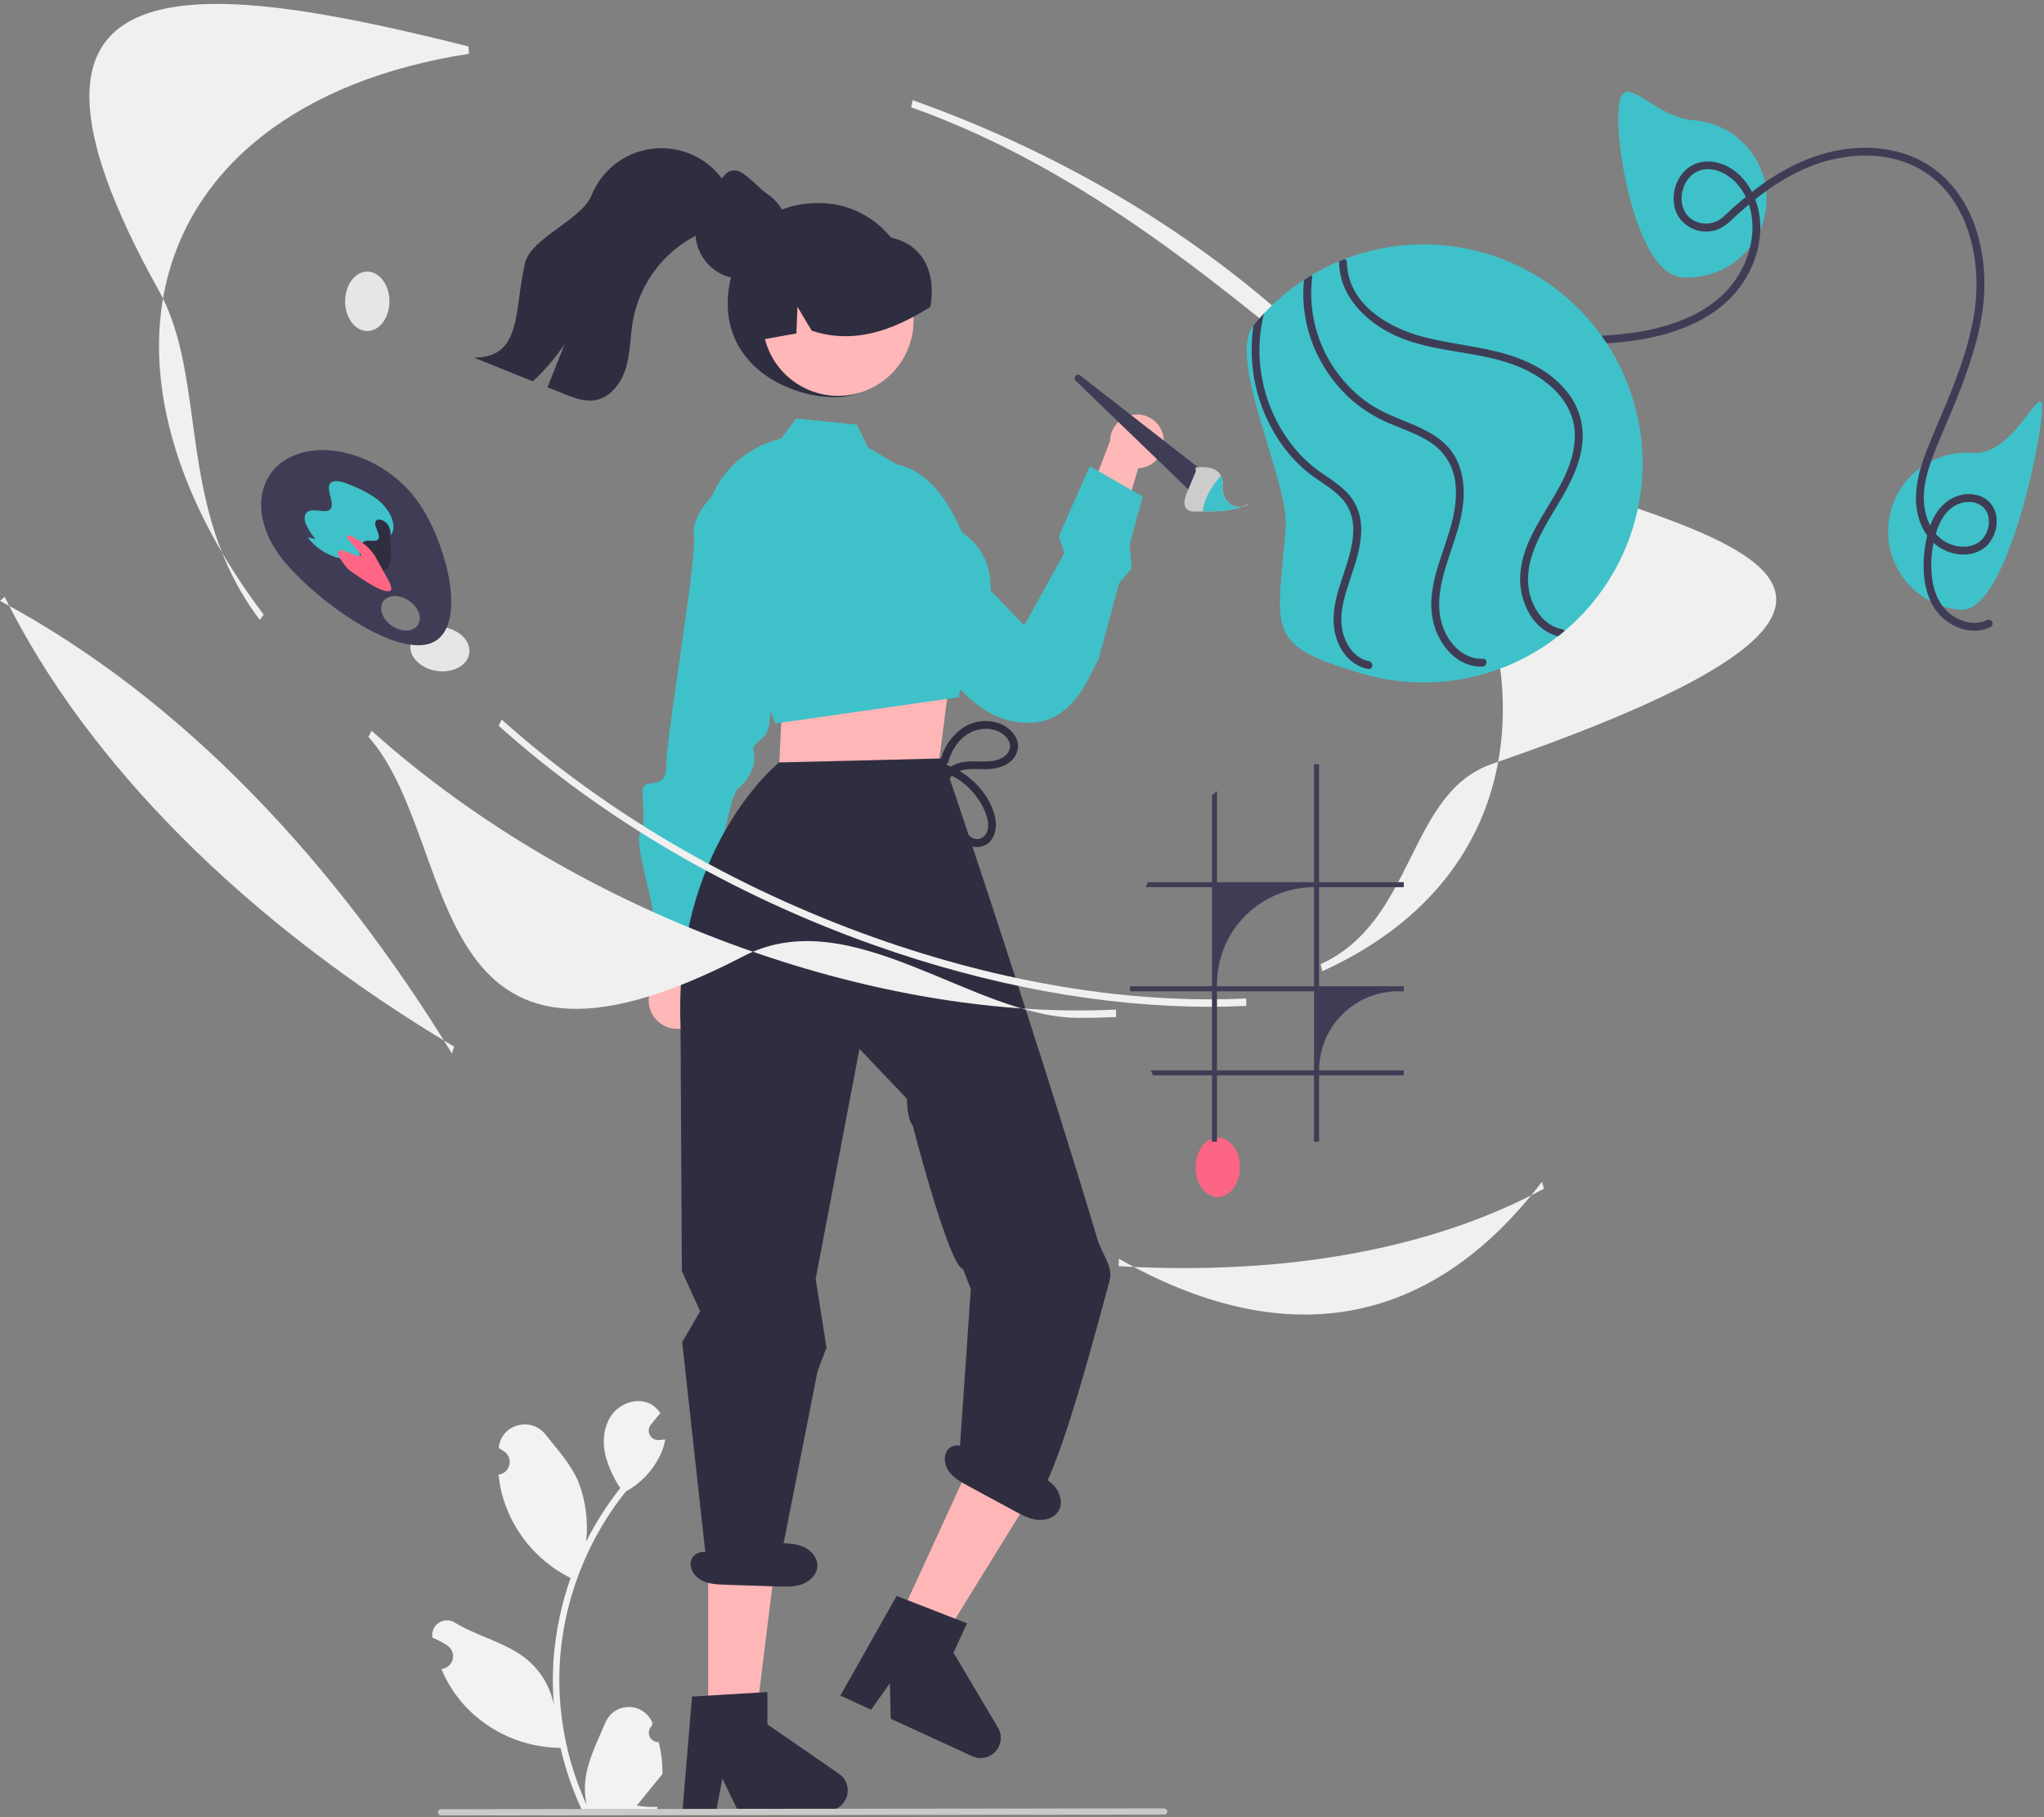 <svg width="315" height="280" viewBox="0 0 315 280" fill="none" xmlns="http://www.w3.org/2000/svg">
<rect x="0" y="0" width="315" height="280" fill="#808080" stroke="none"/>
<g clip-path="url(#clip0_1_38)">
<path d="M101.517 268.439C101.218 268.453 100.922 268.375 100.669 268.214C100.416 268.054 100.218 267.82 100.102 267.544C99.987 267.268 99.959 266.962 100.023 266.67C100.086 266.377 100.239 266.111 100.458 265.908C100.495 265.762 100.522 265.657 100.558 265.51C100.545 265.478 100.532 265.446 100.519 265.415C100.217 264.703 99.712 264.096 99.067 263.67C98.422 263.244 97.665 263.019 96.892 263.022C96.12 263.025 95.365 263.256 94.723 263.686C94.081 264.117 93.58 264.728 93.284 265.442C92.101 268.291 90.594 271.146 90.224 274.159C90.06 275.491 90.129 276.841 90.427 278.15C87.648 272.087 86.205 265.498 86.196 258.829C86.195 257.156 86.288 255.484 86.474 253.82C86.628 252.457 86.841 251.103 87.114 249.759C88.604 242.467 91.802 235.632 96.446 229.815C98.694 228.589 100.512 226.703 101.654 224.412C102.068 223.588 102.361 222.709 102.523 221.801C102.27 221.835 102.012 221.855 101.758 221.872C101.679 221.876 101.596 221.88 101.517 221.884L101.487 221.886C101.209 221.898 100.932 221.83 100.692 221.689C100.451 221.548 100.256 221.341 100.13 221.092C100.005 220.843 99.954 220.562 99.984 220.285C100.014 220.008 100.123 219.745 100.299 219.528C100.409 219.394 100.518 219.259 100.628 219.124C100.794 218.917 100.964 218.713 101.131 218.505C101.15 218.485 101.168 218.464 101.185 218.443C101.376 218.206 101.567 217.973 101.758 217.736C101.409 217.194 100.94 216.741 100.387 216.41C98.47 215.288 95.827 216.065 94.442 217.798C93.054 219.532 92.792 221.963 93.274 224.129C93.749 225.972 94.533 227.72 95.594 229.3C95.49 229.433 95.382 229.562 95.278 229.695C93.378 232.138 91.723 234.761 90.335 237.526C90.672 234.428 90.269 231.294 89.159 228.381C88.034 225.667 85.925 223.381 84.068 221.035C81.838 218.217 77.264 219.447 76.871 223.019C76.867 223.054 76.863 223.089 76.86 223.123C77.135 223.279 77.405 223.444 77.67 223.619C78.001 223.84 78.259 224.157 78.407 224.528C78.556 224.898 78.59 225.305 78.503 225.694C78.417 226.084 78.215 226.439 77.924 226.711C77.632 226.984 77.265 227.163 76.871 227.224L76.831 227.23C76.929 228.224 77.103 229.209 77.35 230.177C78.068 232.879 79.335 235.403 81.074 237.592C82.813 239.781 84.986 241.587 87.455 242.897C87.617 242.98 87.775 243.063 87.937 243.142C86.543 247.094 85.668 251.21 85.335 255.388C85.147 257.852 85.158 260.328 85.368 262.791L85.356 262.703C84.824 259.965 83.363 257.494 81.22 255.708C78.037 253.093 73.54 252.13 70.107 250.029C69.742 249.794 69.317 249.669 68.884 249.668C68.45 249.667 68.025 249.79 67.659 250.023C67.293 250.255 67.001 250.587 66.818 250.98C66.634 251.373 66.567 251.811 66.624 252.241C66.629 252.271 66.633 252.302 66.638 252.332C67.15 252.541 67.648 252.781 68.13 253.051C68.406 253.207 68.676 253.372 68.941 253.547C69.272 253.769 69.529 254.085 69.678 254.456C69.827 254.826 69.86 255.233 69.774 255.623C69.688 256.012 69.486 256.367 69.195 256.64C68.903 256.913 68.536 257.091 68.142 257.152L68.101 257.158C68.072 257.162 68.047 257.167 68.018 257.171C68.893 259.259 70.12 261.181 71.647 262.853C73.533 264.877 75.812 266.494 78.346 267.605C80.879 268.717 83.612 269.299 86.379 269.317H86.383C87.134 272.58 88.222 275.756 89.629 278.794H101.226C101.268 278.665 101.305 278.532 101.343 278.403C100.269 278.471 99.192 278.407 98.134 278.212C98.994 277.156 99.855 276.092 100.715 275.036C100.734 275.017 100.752 274.996 100.769 274.974C101.205 274.434 101.646 273.897 102.083 273.357V273.356C102.106 271.7 101.916 270.047 101.517 268.439Z" fill="#F2F2F2"/>
<path d="M140.383 45.433C140.383 53.247 136.475 61.197 128.661 61.197C120.848 61.197 110.068 55.538 112.493 43.412C114.026 35.751 118.423 31.286 126.236 31.286C129.988 31.286 133.587 32.777 136.24 35.43C138.893 38.083 140.383 41.681 140.383 45.433Z" fill="#2F2E41"/>
<path d="M107.608 157.064C108.034 156.591 108.351 156.031 108.537 155.423C108.723 154.815 108.773 154.174 108.684 153.544C108.596 152.914 108.37 152.312 108.023 151.779C107.676 151.246 107.217 150.795 106.677 150.459L110.097 135.385L102.58 138.214L100.484 152.095C99.98 153.039 99.839 154.135 100.088 155.176C100.338 156.218 100.961 157.131 101.839 157.743C102.717 158.356 103.789 158.625 104.853 158.5C105.916 158.374 106.896 157.863 107.608 157.064Z" fill="#FFB8B8"/>
<path d="M123.565 103.635L118.318 104.169C118.318 104.169 119.691 111.942 117.544 113.693C115.398 115.444 116.264 115.435 116.276 116.733C116.288 118.03 115.444 120.201 113.726 121.516C112.009 122.83 108.436 146.235 108.436 146.235L100.651 146.309C100.883 144.296 100.864 142.262 100.593 140.254C100.131 137.23 97.798 129.614 98.651 128.308C99.503 127.003 99.054 124.601 99.029 122.006C99.004 119.411 102.717 122.278 102.676 117.953C102.634 113.628 107.396 86.487 106.926 82.599C106.456 78.71 111.181 75.204 111.181 75.204L115.506 75.163L123.565 103.635Z" fill="#3FC1C9"/>
<path d="M179.269 67.133C179.4 67.721 179.4 68.331 179.27 68.919C179.14 69.507 178.882 70.06 178.515 70.538C178.148 71.016 177.681 71.407 177.147 71.685C176.612 71.963 176.023 72.12 175.421 72.146L171.212 86.173L166.331 80.334L171.076 67.909C171.1 66.895 171.495 65.925 172.187 65.183C172.878 64.44 173.818 63.978 174.828 63.882C175.838 63.786 176.848 64.064 177.666 64.664C178.485 65.263 179.055 66.141 179.269 67.133Z" fill="#FFB8B8"/>
<path d="M134.829 71.702C134.829 71.702 145.005 67.886 150.522 88.781L157.845 96.366L163.998 85.248L163.185 82.611L167.94 71.83L176.093 76.509L174.086 83.911L174.425 87.57L172.477 89.845L169.288 101.607L167.293 105.449C167.293 105.449 164.777 110.369 160.385 111.18C159.214 111.399 158.016 111.433 156.834 111.28C154.521 110.978 151.987 109.913 149.382 107.56C139.718 98.832 134.003 92.098 134.003 92.098L134.829 71.702Z" fill="#3FC1C9"/>
<path d="M183.887 76.146L165.772 58.663C165.673 58.568 165.615 58.438 165.609 58.301C165.603 58.164 165.65 58.03 165.74 57.926C165.83 57.823 165.956 57.758 166.092 57.744C166.229 57.731 166.366 57.77 166.474 57.855L185.681 72.819L183.887 76.146Z" fill="#3F3D56"/>
<path d="M191.348 78.084C190.439 78.403 189.496 78.614 188.538 78.712C188.051 78.759 187.562 78.777 187.077 78.782C186.906 78.788 186.734 78.789 186.565 78.791C186.162 78.797 185.759 78.803 185.352 78.808C185.009 78.814 184.662 78.82 184.321 78.822C183.818 78.83 183.266 78.82 182.905 78.466C182.753 78.288 182.642 78.078 182.58 77.852C182.518 77.626 182.508 77.389 182.549 77.158C182.629 76.675 182.775 76.206 182.984 75.763C183.418 74.717 183.857 73.672 184.291 72.626L184.224 72.041C185.022 71.926 185.834 71.951 186.623 72.115C186.946 72.197 187.248 72.344 187.512 72.546C187.777 72.748 187.997 73.002 188.161 73.292C188.23 73.422 188.285 73.56 188.324 73.701C188.494 74.325 188.372 75.016 188.445 75.668C188.462 75.804 188.487 75.939 188.52 76.071C188.613 76.463 188.792 76.83 189.044 77.145C189.295 77.46 189.613 77.716 189.974 77.894C190.406 78.084 190.881 78.15 191.348 78.084Z" fill="#CCCCCC"/>
<path d="M192.622 77.577C192.244 77.845 191.807 78.019 191.348 78.084C191.781 77.936 192.206 77.767 192.622 77.577Z" fill="#E6E6E6"/>
<path d="M191.348 78.084C190.44 78.403 189.496 78.614 188.538 78.712C188.051 78.759 187.562 78.777 187.077 78.782C186.907 78.788 186.734 78.789 186.565 78.791C186.162 78.797 185.759 78.803 185.352 78.808C185.372 78.603 185.403 78.4 185.444 78.199C185.824 76.323 186.927 74.727 188.161 73.292C188.23 73.422 188.285 73.56 188.324 73.701C188.494 74.325 188.372 75.016 188.445 75.668C188.462 75.804 188.487 75.939 188.52 76.071C188.614 76.463 188.792 76.83 189.044 77.145C189.295 77.46 189.613 77.716 189.975 77.894C190.406 78.084 190.882 78.15 191.348 78.084Z" fill="#3FC1C9"/>
<path d="M121.179 106.689L120.46 110.12L119.848 122.773L144.438 119.443L146.326 104.792L143.716 100.503L121.179 106.689Z" fill="#FFB6B6"/>
<path d="M139.367 54.937C142.45 49.297 140.378 42.226 134.738 39.143C129.098 36.06 122.027 38.133 118.944 43.773C115.861 49.413 117.934 56.484 123.573 59.567C129.213 62.65 136.284 60.577 139.367 54.937Z" fill="#FFB7B7"/>
<path d="M111.623 90.921L108.423 82.607C108.421 79.126 109.599 75.747 111.764 73.022C113.93 70.297 116.955 68.386 120.346 67.6L120.39 67.59L122.691 64.489L132.04 65.425L133.754 68.927L140.529 72.961L148.234 81.983C150.661 83.726 152.102 85.96 152.519 88.624C153.405 94.281 149.444 99.941 148.973 100.59L147.759 107.426L119.693 111.448L119.478 111.475L111.623 90.921Z" fill="#3FC1C9"/>
<path d="M116.976 52.406C117.082 52.389 117.187 52.367 117.293 52.35C119.108 52.028 120.923 51.712 122.733 51.384L122.9 47.282L125.092 50.957C130.094 52.617 134.774 51.679 139.176 49.608C140.629 48.919 142.038 48.142 143.396 47.282C144.343 41.503 141.954 36.949 135.818 36.368C135.627 36.35 135.49 36.19 135.324 36.107L135.322 36.106L135.32 36.105L135.319 36.103L135.318 36.101C135.035 35.968 134.746 35.84 134.458 35.724C132.198 34.84 129.733 34.617 127.351 35.079C124.969 35.541 122.767 36.669 121.001 38.333C117.448 41.725 115.849 47.326 116.976 52.406Z" fill="#2F2E41"/>
<path d="M138.321 249.962L144.998 253.03L160.008 228.737L150.154 224.209L138.321 249.962Z" fill="#FFB6B6"/>
<path d="M138.179 245.908L149.023 250.128L146.945 254.65L153.794 266.191C154.133 266.761 154.28 267.424 154.215 268.084C154.15 268.744 153.875 269.365 153.432 269.858C152.988 270.35 152.399 270.688 151.75 270.822C151.101 270.956 150.426 270.879 149.823 270.602L137.258 264.828L137.148 259.36L134.246 263.444L129.509 261.267L138.179 245.908Z" fill="#2F2E41"/>
<path d="M109.135 265.035H116.483L119.979 236.693L109.134 236.694L109.135 265.035Z" fill="#FFB6B6"/>
<path d="M105.139 206.879L105.138 206.803L107.898 202.047L105.08 195.856L104.88 158.228C103.77 131.037 119.545 117.966 119.669 117.838L120.011 117.482L145.31 116.863C145.31 116.863 158.607 155.898 169.171 191.07C169.795 193.149 171.561 195.2 171.012 197.257C166.656 213.581 161.486 232.057 158.168 232.579L147.658 226.92L149.612 198.629L148.411 195.55C146.26 195.154 140.667 173.451 140.667 173.451C139.73 172.338 139.778 169.312 139.778 169.312L132.453 161.621L125.702 197.07L127.371 207.644L125.99 211.279L120.073 241.293L120.01 241.776L108.855 240.663L105.139 206.879Z" fill="#2F2E41"/>
<path d="M106.647 261.411L118.262 260.717V265.694L129.305 273.321C129.851 273.697 130.262 274.238 130.478 274.865C130.694 275.492 130.704 276.171 130.507 276.804C130.309 277.436 129.915 277.99 129.381 278.383C128.847 278.775 128.202 278.987 127.539 278.987H113.71L111.327 274.065L110.396 278.987H105.182L106.647 261.411Z" fill="#2F2E41"/>
<path d="M121.435 35.812V35.822C121.436 36.431 121.359 37.038 121.204 37.627C121.179 37.73 121.15 37.839 121.115 37.942V37.947C120.785 38.999 120.216 39.96 119.452 40.755C118.689 41.551 117.751 42.158 116.713 42.531C116.561 42.59 116.404 42.639 116.246 42.683C115.915 42.779 115.576 42.848 115.233 42.89C114.925 42.933 114.614 42.955 114.303 42.953C114.06 42.955 113.817 42.943 113.576 42.919C113.009 42.862 112.453 42.735 111.918 42.54C111.834 42.516 111.752 42.486 111.672 42.452C111.632 42.438 111.593 42.421 111.554 42.403C110.662 42.029 109.855 41.478 109.182 40.783C108.509 40.089 107.985 39.264 107.64 38.36C107.296 37.456 107.138 36.492 107.178 35.526C107.217 34.559 107.453 33.611 107.87 32.738L107.875 32.733C108.225 32.001 108.699 31.335 109.277 30.766C110.566 29.482 111.133 26.265 113.091 26.265C113.184 26.264 113.278 26.267 113.371 26.275C114.684 26.319 117.112 29.153 118.145 29.822C118.912 30.306 119.577 30.936 120.102 31.676C120.651 32.437 121.042 33.3 121.253 34.214C121.374 34.738 121.435 35.274 121.435 35.812Z" fill="#2F2E41"/>
<path d="M112.722 33.329C111.614 34.618 109.88 35.12 108.316 35.791C105.555 37.002 103.132 38.868 101.255 41.227C99.379 43.587 98.106 46.369 97.548 49.331C97.116 51.744 97.172 54.242 96.489 56.595C95.81 58.947 94.129 61.255 91.716 61.663C90.082 61.942 88.445 61.312 86.91 60.689C86.065 60.35 85.22 60.009 84.375 59.667C85.256 57.456 86.136 55.245 87.015 53.034C85.603 55.12 83.961 57.041 82.12 58.761C79.092 57.541 76.062 56.32 73.029 55.099C80.491 55.127 79.218 47.884 80.887 40.617C81.805 36.623 89.618 33.919 91.15 30.119C91.977 28.059 93.378 26.278 95.186 24.989C96.995 23.699 99.134 22.955 101.352 22.843C103.57 22.732 105.774 23.258 107.702 24.36C109.63 25.462 111.203 27.093 112.233 29.061C113.765 29.671 113.809 32.056 112.722 33.329Z" fill="#2F2E41"/>
<path d="M144.414 118.644C146.13 119.092 147.714 119.948 149.029 121.139C150.344 122.33 151.352 123.821 151.966 125.486C152.298 126.443 152.506 127.578 151.935 128.488C151.76 128.814 151.474 129.066 151.128 129.198C150.782 129.329 150.4 129.33 150.053 129.202C149.308 128.895 148.795 128.133 148.415 127.458C147.913 126.503 147.482 125.513 147.124 124.496C146.539 122.961 145.29 120.398 147.073 119.198C148.573 118.189 150.558 118.581 152.246 118.512C154.069 118.437 156.096 117.739 156.744 115.849C157.374 114.011 155.897 112.282 154.304 111.583C153.347 111.186 152.307 111.03 151.275 111.128C150.244 111.226 149.252 111.576 148.387 112.147C146.677 113.332 145.456 115.098 144.951 117.116C144.915 117.269 144.939 117.431 145.019 117.566C145.099 117.701 145.228 117.801 145.38 117.842C145.532 117.884 145.694 117.865 145.832 117.79C145.97 117.715 146.073 117.589 146.12 117.439C146.621 115.611 147.704 113.891 149.394 112.954C150.976 112.077 153.146 112.023 154.622 113.159C155.352 113.72 155.926 114.655 155.552 115.583C155.208 116.434 154.315 116.941 153.464 117.146C151.54 117.611 149.528 117.009 147.61 117.624C145.782 118.21 144.728 119.706 144.992 121.646C145.191 122.737 145.514 123.801 145.955 124.819C146.329 125.864 146.767 126.887 147.265 127.88C148.027 129.318 149.399 130.876 151.211 130.454C153.276 129.973 153.766 127.563 153.323 125.79C152.314 121.747 148.693 118.508 144.736 117.475C144.583 117.439 144.422 117.463 144.286 117.543C144.151 117.623 144.052 117.752 144.01 117.904C143.968 118.056 143.987 118.218 144.062 118.356C144.138 118.494 144.263 118.597 144.414 118.644Z" fill="#2F2E41"/>
<path d="M162.56 229.079C161.702 228.066 160.48 227.447 159.291 226.855L149.322 221.889L149.038 223.659C148.661 222.495 146.811 222.409 146.061 223.376C145.311 224.342 145.551 225.803 146.283 226.783C147.014 227.763 148.125 228.375 149.201 228.958C151.586 230.248 153.971 231.539 156.356 232.83C157.468 233.432 158.615 234.045 159.871 234.182C161.127 234.32 162.534 233.867 163.16 232.769C163.818 231.616 163.417 230.093 162.56 229.079Z" fill="#2F2E41"/>
<path d="M123.778 238.326C122.558 237.802 121.188 237.795 119.86 237.796C116.148 237.799 112.435 237.802 108.723 237.805L109.259 239.515C108.402 238.642 106.708 239.391 106.469 240.591C106.229 241.79 107.096 242.99 108.189 243.541C109.281 244.091 110.548 244.142 111.771 244.183C114.481 244.273 117.192 244.363 119.903 244.453C121.166 244.494 122.466 244.531 123.651 244.093C124.836 243.654 125.893 242.621 125.963 241.359C126.036 240.034 124.997 238.85 123.778 238.326Z" fill="#2F2E41"/>
<path d="M186.377 155.127C170.042 155.127 152.291 151.872 134.659 145.612C112.856 137.872 92.864 126.189 76.846 111.825L77.32 110.874C93.261 125.168 113.164 136.798 134.878 144.506C154.5 151.472 174.269 154.7 192.041 153.848L192.072 154.991C190.195 155.082 188.297 155.127 186.377 155.127Z" fill="#F0F0F0"/>
<path d="M40.038 95.515C26.949 78.237 32.14 58.518 24.472 44.762C-4.916 -7.962 31.271 -3.104 72.184 7.149L72.282 8.286C46.242 12.305 29.117 25.706 25.297 45.055C22.328 60.092 27.776 77.722 40.636 94.699L40.038 95.515Z" fill="#F0F0F0"/>
<path d="M166.316 156.844C149.982 156.844 131.209 138.717 114.599 147.329C64.311 173.406 71.233 129.771 56.786 113.543L57.26 112.591C73.201 126.885 93.104 138.515 114.818 146.223C134.44 153.189 154.209 156.417 171.981 155.565L172.012 156.708C170.135 156.799 168.237 156.844 166.316 156.844Z" fill="#F0F0F0"/>
<path d="M203.791 149.645L203.517 148.561C218.126 141.938 216.871 122.209 229.942 117.704C329.51 83.386 231.225 79.516 209.118 61.363C189.349 45.13 167.803 26.257 140.421 16.536L140.64 15.43C168.141 25.193 192.657 41.195 209.669 60.489C226.768 79.88 234.26 100.303 230.767 117.997C228.013 131.95 218.684 142.893 203.791 149.645Z" fill="#F0F0F0"/>
<path d="M69.643 162.322C52.06 133.574 28.699 107.895 0 92.587L0.711 91.954C13.435 117.655 38.039 142.274 69.989 161.276L69.643 162.322Z" fill="#F0F0F0"/>
<path d="M182.494 195.392C179.184 195.392 175.816 195.293 172.393 195.095L172.429 193.951C197.682 208.319 220.21 204.902 237.627 182.092L237.946 183.154C223.026 191.215 204.009 195.392 182.494 195.392Z" fill="#F0F0F0"/>
<path d="M187.669 184.448C189.555 184.448 191.084 182.399 191.084 179.87C191.084 177.341 189.555 175.291 187.669 175.291C185.784 175.291 184.255 177.341 184.255 179.87C184.255 182.399 185.784 184.448 187.669 184.448Z" fill="#FD6584"/>
<path d="M72.32 100.687C72.603 98.823 70.806 97.004 68.306 96.624C65.806 96.245 63.55 97.448 63.267 99.313C62.984 101.177 64.781 102.996 67.281 103.376C69.781 103.755 72.037 102.551 72.32 100.687Z" fill="#E6E6E6"/>
<path d="M56.601 51.008C58.487 51.008 60.016 48.958 60.016 46.429C60.016 43.901 58.487 41.851 56.601 41.851C54.716 41.851 53.187 43.901 53.187 46.429C53.187 48.958 54.716 51.008 56.601 51.008Z" fill="#E6E6E6"/>
<path d="M64.361 77.23C59.908 71.024 51.503 67.817 45.589 70.067C39.674 72.317 38.489 79.172 42.942 85.378C47.395 91.584 60.503 101.346 66.418 99.097C72.332 96.847 68.814 83.436 64.361 77.23ZM64.388 96.319C63.66 97.386 61.874 97.436 60.399 96.429C58.923 95.423 58.318 93.742 59.045 92.675C59.774 91.607 61.56 91.558 63.035 92.564C64.51 93.57 65.116 95.251 64.388 96.319Z" fill="#3F3D56"/>
<path d="M59.334 83.301C58.779 83.749 58.225 84.198 57.67 84.646C56.989 85.273 56.184 85.75 55.306 86.043C54.1 86.322 52.84 86.247 51.676 85.827C49.979 85.279 48.492 84.222 47.416 82.8L48.615 83.068C47.979 82.332 47.462 81.501 47.083 80.605C46.801 79.773 46.958 78.93 47.717 78.702C48.586 78.441 49.984 79.027 50.713 78.606C51.974 77.878 49.901 75.165 51.05 74.329C51.72 73.841 53.06 74.323 54.177 74.802C55.566 75.331 56.882 76.034 58.095 76.894C60.079 78.426 61.177 80.841 60.367 82.239C60.09 82.653 59.74 83.013 59.334 83.301Z" fill="#3FC1C9"/>
<path d="M58.925 87.955C57.955 88.088 56.833 87.342 55.898 86.654L55.659 86.342C55.464 85.746 55.383 85.118 55.418 84.49C55.44 84.2 55.56 83.926 55.758 83.713C55.957 83.499 56.222 83.36 56.51 83.317C57.079 83.242 57.838 83.487 58.214 83.158C58.94 82.522 57.255 80.768 58.026 80.172C58.458 79.838 59.377 80.266 59.773 80.841C60.096 81.376 60.246 81.999 60.2 82.623C60.213 83.54 60.226 84.456 60.239 85.372C60.28 85.913 60.225 86.457 60.077 86.98C59.996 87.234 59.845 87.46 59.641 87.632C59.437 87.805 59.189 87.916 58.925 87.955Z" fill="#2F2E41"/>
<path d="M59.168 91.008C57.824 90.611 55.774 89.226 54.028 88.003L53.508 87.55C52.964 86.933 52.502 86.247 52.136 85.51C51.934 84.958 52.194 84.636 53.086 84.903C53.876 85.138 55.121 85.809 55.489 85.677C56.2 85.421 52.773 82.688 53.571 82.498C54.019 82.392 55.597 83.339 56.492 84.148C57.151 84.733 57.695 85.435 58.097 86.219C58.62 87.17 59.143 88.121 59.666 89.072C59.982 89.546 60.202 90.079 60.314 90.638C60.325 91.043 59.984 91.249 59.168 91.008Z" fill="#FF6584"/>
<path d="M249.447 16.815C249.974 10.138 254.392 18.016 261.069 18.544C262.656 18.668 264.204 19.105 265.624 19.828C267.043 20.551 268.306 21.547 269.34 22.758C270.374 23.969 271.16 25.372 271.652 26.887C272.144 28.402 272.332 29.999 272.207 31.587C272.082 33.175 271.644 34.723 270.921 36.142C270.197 37.561 269.201 38.823 267.989 39.857C266.777 40.891 265.374 41.676 263.859 42.167C262.344 42.658 260.746 42.846 259.159 42.72C252.482 42.193 248.919 23.491 249.447 16.815Z" fill="#3FC1C9"/>
<path d="M291.01 80.917C291.136 79.33 291.573 77.782 292.296 76.364C293.019 74.945 294.015 73.683 295.226 72.649C296.437 71.615 297.84 70.83 299.355 70.338C300.87 69.847 302.466 69.658 304.054 69.784C310.73 70.311 315.196 57.053 314.668 63.729C314.141 70.406 308.82 94.488 302.144 93.96C300.556 93.835 299.009 93.398 297.59 92.675C296.172 91.951 294.91 90.956 293.876 89.745C292.842 88.533 292.057 87.13 291.565 85.616C291.073 84.101 290.885 82.505 291.01 80.917Z" fill="#3FC1C9"/>
<path d="M306.229 95.53C304.404 96.41 302.295 95.891 300.72 94.729C298.927 93.407 298.044 91.305 297.752 89.149C297.471 86.834 297.664 84.486 298.32 82.249C298.943 80.09 300.278 77.85 302.663 77.405C304.253 77.108 305.95 77.786 306.391 79.437C306.558 80.1 306.552 80.794 306.373 81.453C306.195 82.112 305.849 82.714 305.37 83.201C303.943 84.572 301.653 84.468 299.995 83.596C298.046 82.572 296.971 80.521 296.616 78.413C296.194 75.907 296.783 73.388 297.622 71.03C298.533 68.468 299.669 65.982 300.711 63.471C302.745 58.574 304.655 53.572 305.465 48.306C306.702 40.262 304.776 30.715 297.723 25.791C293.916 23.132 289.142 22.379 284.599 22.951C279.809 23.555 275.408 25.657 271.51 28.44C269.482 29.913 267.557 31.522 265.746 33.256C265.198 33.82 264.493 34.209 263.723 34.372C262.953 34.535 262.152 34.465 261.422 34.172C257.673 32.647 258.868 26.547 262.732 26.093C264.487 25.886 266.296 26.866 267.486 28.09C268.785 29.479 269.633 31.229 269.918 33.109C270.579 37.067 269.112 41.25 266.563 44.276C263.683 47.694 259.307 49.618 255.047 50.631C250.197 51.785 245.208 51.844 240.251 51.954C235.177 52.066 230.044 52.259 225.147 53.714C221.205 54.898 217.487 56.725 214.142 59.122C207.402 63.909 202.359 70.715 199.74 78.556C199.125 80.453 198.669 82.397 198.378 84.37C198.264 85.142 199.473 85.235 199.587 84.466C200.862 75.867 205.518 67.959 212.062 62.298C215.327 59.461 219.064 57.219 223.104 55.674C227.97 53.828 233.139 53.359 238.303 53.209C243.577 53.055 248.899 53.139 254.094 52.083C258.688 51.149 263.339 49.318 266.685 45.927C269.636 42.937 271.462 38.659 271.266 34.432C271.083 30.498 268.917 26.292 264.903 25.123C263.02 24.575 260.998 24.923 259.6 26.361C258.822 27.181 258.287 28.2 258.053 29.305C257.82 30.411 257.897 31.559 258.276 32.623C258.776 33.78 259.689 34.709 260.836 35.229C261.983 35.75 263.283 35.825 264.482 35.44C265.363 35.117 266.159 34.596 266.808 33.919C270.598 30.371 274.839 27.114 279.774 25.347C284.377 23.699 289.671 23.361 294.251 25.262C302.922 28.86 305.527 39.304 304.315 47.812C303.522 53.379 301.414 58.651 299.258 63.808C298.157 66.442 296.933 69.058 296.09 71.79C295.336 74.235 294.957 76.859 295.576 79.378C296.116 81.577 297.395 83.598 299.44 84.663C301.298 85.631 303.655 85.798 305.475 84.647C308.107 82.984 308.699 78.39 305.743 76.716C303.782 75.605 301.271 76.151 299.644 77.61C297.821 79.245 297.076 81.695 296.7 84.038C295.989 88.467 296.548 93.921 300.922 96.29C302.724 97.266 304.873 97.53 306.757 96.622C306.896 96.549 307.002 96.424 307.051 96.275C307.1 96.125 307.089 95.962 307.021 95.821C306.952 95.679 306.831 95.57 306.684 95.515C306.536 95.461 306.373 95.466 306.229 95.53Z" fill="#3F3D56"/>
<path d="M198.132 81.284C198.691 74.204 189.004 55.274 193.171 50.15C193.688 49.51 194.23 48.89 194.798 48.292C196.636 46.332 198.703 44.602 200.955 43.138C201.336 42.884 201.72 42.643 202.107 42.41C203.483 41.589 204.915 40.866 206.393 40.247C206.661 40.138 206.933 40.03 207.206 39.922C214.658 37.038 222.892 36.892 230.442 39.51C237.992 42.127 244.369 47.339 248.437 54.216C252.506 61.094 254.002 69.192 252.66 77.07C251.317 84.947 247.224 92.093 241.107 97.236C240.786 97.51 240.457 97.776 240.12 98.038C236.776 100.648 232.97 102.602 228.9 103.797C228.896 103.796 228.895 103.801 228.891 103.8C222.788 105.582 216.307 105.611 210.189 103.884L210.181 103.883C210.046 103.844 209.911 103.805 209.777 103.762C194.812 99.34 196.854 97.462 198.132 81.284Z" fill="#3FC1C9"/>
<path d="M206.377 40.4C206.376 40.348 206.381 40.297 206.393 40.247C206.661 40.138 206.933 40.03 207.205 39.922C207.319 39.968 207.416 40.047 207.484 40.149C207.552 40.252 207.588 40.372 207.585 40.495C207.587 41.108 207.658 41.719 207.794 42.316C208.966 47.501 214.274 50.523 219.013 51.818C224.811 53.407 231.041 53.429 236.45 56.302C238.673 57.417 240.591 59.058 242.037 61.081C243.543 63.303 244.174 66.003 243.81 68.662C242.983 74.917 238.167 79.484 236.183 85.291C235.366 87.684 235.165 90.23 236.095 92.623C236.883 94.656 238.44 96.51 240.677 96.93C240.767 96.944 240.853 96.979 240.928 97.032C241.003 97.085 241.064 97.155 241.107 97.236C240.785 97.51 240.456 97.776 240.119 98.037C239.715 97.944 239.322 97.808 238.947 97.633C236.806 96.612 235.422 94.577 234.729 92.361C233.93 89.796 234.234 87.128 235.129 84.632C237.214 78.812 242.369 74.025 242.69 67.6C242.968 62.031 238.39 58.182 233.614 56.329C227.705 54.038 221.081 54.378 215.259 51.806C210.679 49.781 206.398 45.725 206.377 40.4Z" fill="#3F3D56"/>
<path d="M200.954 43.138C201.335 42.884 201.719 42.643 202.107 42.41C202.151 42.466 202.184 42.532 202.201 42.602C202.219 42.672 202.221 42.744 202.208 42.815C201.595 48.012 202.99 53.246 206.108 57.448C207.457 59.292 209.107 60.895 210.989 62.188C212.959 63.532 215.173 64.344 217.36 65.254C219.511 66.15 221.686 67.202 223.244 68.983C224.832 70.799 225.498 73.143 225.57 75.516C225.738 81.141 222.541 86.046 221.882 91.52C221.587 93.962 221.939 96.386 223.303 98.477C224.482 100.281 226.328 101.595 228.545 101.51C229.277 101.479 229.229 102.546 228.584 102.701C228.54 102.712 228.495 102.718 228.449 102.719C225.871 102.816 223.665 101.23 222.301 99.144C220.713 96.719 220.32 93.887 220.722 91.052C221.504 85.567 224.824 80.497 224.324 74.822C224.255 73.631 223.937 72.468 223.39 71.407C222.843 70.347 222.079 69.414 221.149 68.668C219.231 67.174 216.889 66.385 214.667 65.463C212.446 64.589 210.379 63.366 208.543 61.841C206.75 60.298 205.216 58.478 203.998 56.45C201.563 52.462 200.495 47.788 200.954 43.138Z" fill="#3F3D56"/>
<path d="M193.171 50.15C193.688 49.509 194.23 48.89 194.797 48.291C194.011 51.38 193.877 54.597 194.404 57.74C195.038 61.694 196.66 65.424 199.118 68.586C200.351 70.16 201.803 71.549 203.431 72.709C205.293 74.032 207.35 75.188 208.583 77.183C211.258 81.514 208.813 86.697 207.498 91.021C206.809 93.278 206.342 95.702 207.105 98C207.698 99.782 209.013 101.512 210.956 101.864C211.72 102.002 211.628 103.215 210.86 103.073C210.717 103.046 210.573 103.014 210.43 102.978C208.321 102.423 206.799 100.697 206.06 98.66C205.102 96.001 205.551 93.247 206.355 90.606C207.68 86.263 210.403 80.587 206.646 76.657C205.062 74.999 202.917 73.982 201.186 72.487C199.634 71.154 198.272 69.615 197.136 67.914C193.656 62.69 192.243 56.358 193.171 50.15Z" fill="#3F3D56"/>
<path d="M216.338 136.703V135.925H203.285V117.761H202.508V135.925H187.549V121.897C187.287 122.103 187.029 122.315 186.774 122.532V135.925H176.893C176.784 136.182 176.678 136.442 176.578 136.703H186.774V151.967H174.114C174.126 152.228 174.144 152.486 174.166 152.745H186.774V164.922H177.329C177.444 165.183 177.566 165.441 177.694 165.696H186.774V175.932H187.549V165.696H202.508V175.932H203.285V165.696H216.338V164.922H203.285C203.285 163.323 203.599 161.739 204.211 160.262C204.823 158.784 205.72 157.442 206.851 156.311C207.981 155.18 209.324 154.283 210.801 153.671C212.279 153.06 213.862 152.745 215.462 152.745H216.338V151.967H203.285V136.703H216.338ZM202.508 164.922H187.549V152.745H202.508V164.922ZM202.508 151.967H187.549V151.661C187.549 149.697 187.936 147.752 188.688 145.937C189.44 144.122 190.542 142.473 191.931 141.084C193.32 139.695 194.969 138.593 196.784 137.842C198.599 137.09 200.544 136.703 202.508 136.703V151.967Z" fill="#3F3D56"/>
<path d="M179.412 279.606L67.954 279.73C67.826 279.73 67.704 279.679 67.614 279.589C67.523 279.499 67.473 279.376 67.473 279.249C67.473 279.121 67.523 278.999 67.614 278.908C67.704 278.818 67.826 278.767 67.954 278.767L179.412 278.643C179.476 278.643 179.538 278.655 179.597 278.679C179.656 278.704 179.709 278.739 179.754 278.784C179.798 278.828 179.834 278.881 179.858 278.94C179.883 278.998 179.895 279.061 179.895 279.124C179.895 279.188 179.883 279.25 179.858 279.309C179.834 279.367 179.798 279.421 179.754 279.465C179.709 279.51 179.656 279.545 179.597 279.57C179.538 279.594 179.476 279.606 179.412 279.606Z" fill="#CACACA"/>
</g>
<defs>
<clipPath id="clip0_1_38">
<rect width="315" height="280" fill="white"/>
</clipPath>
</defs>
</svg>
